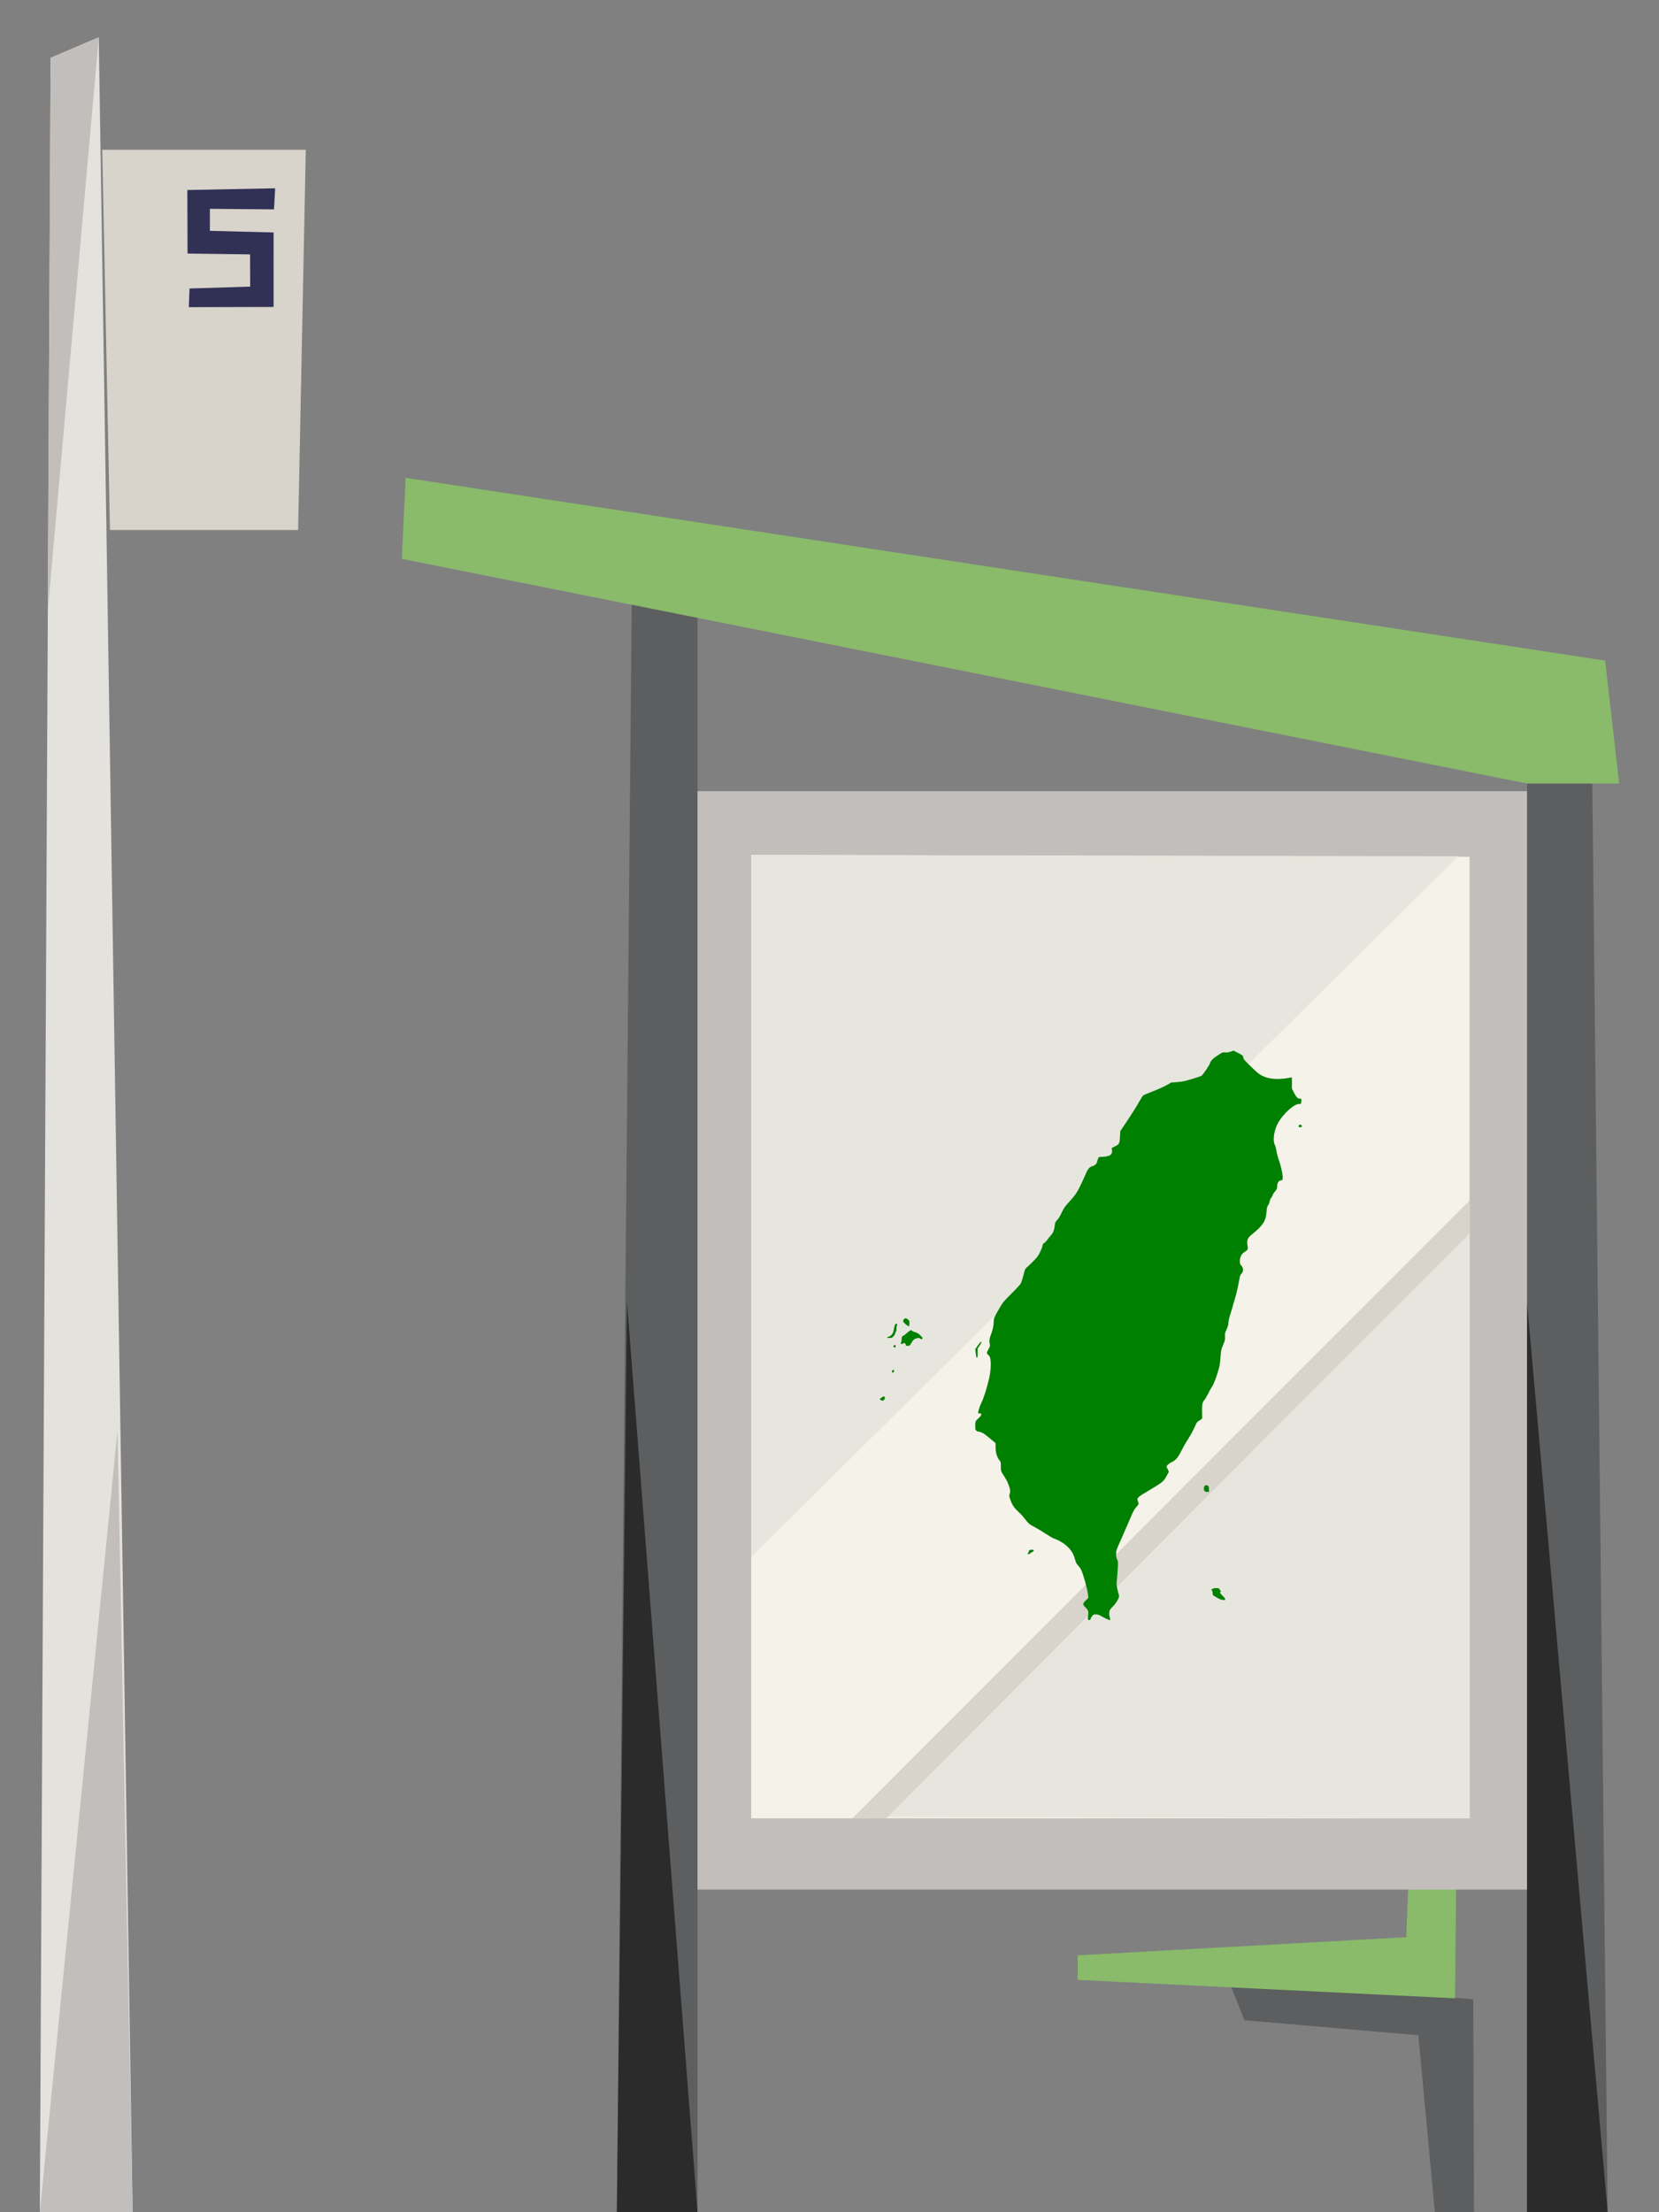 <?xml version="1.0" encoding="UTF-8" standalone="no"?>
<svg
   width="100%"
   height="100%"
   viewBox="0 0 216 288"
   version="1.1"
   xml:space="preserve"
   style="fill-rule:evenodd;clip-rule:evenodd;stroke-linejoin:round;stroke-miterlimit:1.414;"
   id="svg41"
   sodipodi:docname="transit-shelter-02-right.svg"
   inkscape:version="1.1 (c68e22c387, 2021-05-23)"
   xmlns:inkscape="http://www.inkscape.org/namespaces/inkscape"
   xmlns:sodipodi="http://sodipodi.sourceforge.net/DTD/sodipodi-0.dtd"
   xmlns="http://www.w3.org/2000/svg"
   xmlns:svg="http://www.w3.org/2000/svg"><rect x="0" y="0" width="216" height="288" fill="#808080" stroke="none"/><defs
   id="defs45" /><sodipodi:namedview
   id="namedview43"
   pagecolor="#ffffff"
   bordercolor="#666666"
   borderopacity="1.0"
   inkscape:pageshadow="2"
   inkscape:pageopacity="0.0"
   inkscape:pagecheckerboard="0"
   showgrid="false"
   inkscape:zoom="1.8055556"
   inkscape:cx="107.72308"
   inkscape:cy="144.27692"
   inkscape:window-width="1366"
   inkscape:window-height="705"
   inkscape:window-x="-8"
   inkscape:window-y="-8"
   inkscape:window-maximized="1"
   inkscape:current-layer="svg41" />
    <g
   id="transit-shelter-02-right"
   transform="matrix(0.5,0,0,0.5,-5.185,-12)">
        <g
   id="pole">
            <path
   d="M20.74,600L44.903,600L36.088,33.71L23.549,39.049L20.74,600Z"
   style="fill:rgb(228,226,220);fill-rule:nonzero;"
   id="path2" />
            <path
   d="M44.905,600L20.738,600L40.963,396.603L44.905,600Z"
   style="fill:rgb(193,190,187);fill-rule:nonzero;"
   id="path4" />
            <path
   d="M22.805,183.035L36.085,33.71L23.548,39.067L22.805,183.035Z"
   style="fill:rgb(193,190,187);fill-rule:nonzero;"
   id="path6" />
            <path
   d="M39,162L88,162L90,63L37,63L39,162Z"
   style="fill:rgb(216,211,203);fill-rule:nonzero;"
   id="path8" />
            <path
   d="M65.021,84.102L65.021,78.371L81.718,78.518L82.021,73.028L59.152,73.477L59.209,90.02L75.486,90.231L75.515,98.625L59.722,99.118L59.54,103.973L81.617,103.918L81.614,84.528"
   style="fill:rgb(49,49,86);fill-rule:nonzero;"
   id="path10" />
        </g>
        <g
   id="seat">
            <path
   d="M394.205,600L393.994,544.559L330.26,539.504L334.416,550.016L379.709,553.917L384,600L394.205,600Z"
   style="fill:rgb(92,94,95);fill-rule:nonzero;"
   id="path13" />
            <path
   d="M291,539.508L389.25,544.309L390.375,432.61L380.019,437.971L376.565,528.385L291,533.11L291,539.508Z"
   style="fill:rgb(137,187,106);fill-rule:nonzero;"
   id="path15" />
        </g>
        <g
   id="ad-panel">
            <path
   d="M408,600L429,600L425,228L408,228L408,600Z"
   style="fill:rgb(92,94,95);fill-rule:nonzero;"
   id="path18" />
            <path
   d="M171,600L192,600L192,168L175,168L171,600Z"
   style="fill:rgb(92,94,95);fill-rule:nonzero;"
   id="path20" />
            <path
   d="M192,600L171,600L173.633,363L192,600Z"
   style="fill:rgb(42,43,42);fill-rule:nonzero;"
   id="path22" />
            <path
   d="M408,600L429,600L408,363L408,600Z"
   style="fill:rgb(42,43,42);fill-rule:nonzero;"
   id="path24" />
            <rect
   x="192"
   y="230"
   width="216"
   height="286"
   style="fill:rgb(193,190,187);fill-rule:nonzero;"
   id="rect26" />
            <path
   d="M205.988,246.602L205.988,497.437L393.039,497.437L393.039,247.094L205.988,246.602Z"
   style="fill:rgb(245,243,233);fill-rule:nonzero;"
   id="path28" />
            <path
   d="M390.101,246.947L205.989,429.408L205.989,246.601L390.101,246.947Z"
   style="fill:rgb(231,230,222);fill-rule:nonzero;"
   id="path30" />
            <path
   d="M393.039,497.437L393.049,344.938L235.5,497.044L393.039,497.437Z"
   style="fill:rgb(231,230,222);fill-rule:nonzero;"
   id="path32" />
            <path
   d="M241.111,497.479L344.116,394.143L393.039,345.221L393.039,336.585L232.305,497.446L241.111,497.479Z"
   style="fill:rgb(216,211,203);fill-rule:nonzero;"
   id="path34" />
        </g>
        <g
   id="roof">
            <path
   d="M428.338,196L432,228L408,228L115,169.5L116,148.418L428.338,196Z"
   style="fill:rgb(137,187,106);fill-rule:nonzero;"
   id="path37" />
        </g>
    </g>
<g
   transform="matrix(0.006,0,0,-0.006,114.565,213.549)"
   fill="#000000"
   stroke="none"
   id="g26"
   style="fill:#008000"><path
     d="m 7610,12773 c -48,-16 -79,-20 -117,-16 -49,5 -57,3 -127,-41 -126,-78 -185,-134 -201,-189 -13,-45 -147,-245 -184,-275 -16,-13 -175,-65 -331,-107 -58,-16 -140,-29 -211,-33 l -115,-8 -110,-61 c -60,-34 -193,-93 -294,-132 -101,-39 -193,-77 -204,-85 -12,-7 -57,-78 -101,-157 -43,-79 -151,-251 -239,-382 l -160,-238 -7,-123 c -8,-149 -16,-164 -110,-209 l -69,-32 6,-46 c 13,-99 -39,-138 -193,-147 l -92,-5 -16,-33 c -8,-18 -18,-47 -21,-66 -9,-47 -47,-83 -110,-103 -69,-22 -91,-53 -169,-235 -31,-74 -87,-191 -123,-259 -57,-105 -86,-144 -190,-260 -112,-123 -129,-147 -178,-251 -35,-74 -70,-131 -98,-160 -41,-43 -43,-49 -54,-132 -12,-99 -35,-150 -96,-217 -23,-25 -54,-65 -70,-88 -16,-23 -43,-51 -61,-61 -26,-16 -33,-28 -38,-63 -3,-24 -27,-86 -53,-138 -41,-83 -61,-109 -158,-207 -61,-61 -124,-121 -139,-132 -25,-18 -33,-39 -62,-156 -19,-74 -44,-154 -55,-178 -14,-26 -92,-112 -204,-223 -172,-171 -185,-187 -257,-310 -115,-195 -129,-227 -129,-285 0,-88 -21,-192 -57,-285 -37,-92 -43,-143 -28,-222 7,-37 3,-49 -29,-106 -20,-36 -36,-72 -36,-80 0,-9 16,-31 35,-49 32,-30 36,-40 45,-114 12,-93 0,-261 -25,-370 -49,-214 -124,-452 -175,-554 -32,-64 -70,-181 -70,-217 0,-6 15,-10 33,-9 27,1 33,-3 35,-23 3,-18 -11,-37 -62,-85 -71,-66 -70,-65 -67,-209 1,-45 30,-77 68,-77 16,0 51,-11 78,-24 44,-20 83,-49 252,-192 l 43,-35 v -95 c 0,-112 29,-209 81,-274 32,-39 33,-43 33,-139 1,-94 2,-100 35,-152 83,-130 102,-166 131,-241 40,-106 45,-143 26,-197 -14,-41 -13,-48 6,-105 50,-149 79,-192 222,-325 26,-23 73,-77 105,-120 79,-103 91,-112 219,-180 61,-33 166,-96 233,-141 67,-45 144,-90 173,-100 183,-63 348,-194 415,-332 17,-35 39,-96 49,-136 15,-59 27,-81 60,-115 22,-23 52,-64 66,-92 47,-95 142,-434 152,-548 l 7,-67 -57,-55 c -69,-68 -71,-86 -11,-145 65,-64 75,-90 63,-179 -10,-87 -7,-101 25,-101 19,0 26,7 30,29 4,17 19,44 35,62 26,29 35,33 80,32 43,-1 68,-10 149,-56 87,-49 163,-79 163,-63 0,3 -7,31 -15,63 -17,63 -12,123 12,161 8,13 40,49 71,80 57,57 122,169 122,210 0,11 -5,33 -11,49 -6,15 -19,68 -29,117 -16,74 -17,103 -9,173 5,46 14,158 19,248 9,158 8,166 -13,212 -16,36 -21,66 -21,118 1,77 4,88 109,320 37,83 114,259 171,392 93,220 107,248 158,305 38,42 54,67 50,78 -4,8 -12,32 -17,52 -21,72 -13,79 235,227 302,181 321,196 379,301 27,47 51,91 55,99 4,8 -4,34 -19,62 -15,26 -27,52 -27,57 0,23 54,72 105,96 92,42 139,95 209,235 34,69 99,183 144,253 72,110 125,212 185,350 12,26 32,46 74,71 47,27 58,38 56,58 -1,13 -2,83 -3,155 -2,142 9,186 55,234 13,14 47,73 76,130 28,58 67,130 88,160 39,57 103,227 146,390 18,64 29,140 35,235 10,154 15,178 66,297 31,72 34,89 32,157 -3,69 0,83 33,156 28,60 38,99 43,155 3,48 20,118 44,191 22,64 45,140 51,170 7,30 25,93 41,140 30,91 80,312 101,441 9,62 17,84 40,108 51,53 51,125 -1,184 -25,28 -30,43 -30,83 0,107 34,170 123,223 47,28 58,53 46,111 -24,128 -7,177 92,256 237,189 306,295 318,484 6,93 10,112 34,148 15,22 27,46 27,53 0,31 23,90 44,115 13,15 26,40 30,56 3,15 21,44 40,65 46,52 56,74 56,127 0,74 36,125 88,125 11,0 23,7 26,16 20,52 -14,240 -78,426 -25,73 -49,167 -54,209 -6,44 -19,93 -33,120 -48,90 -19,304 61,458 109,209 363,440 473,429 31,-3 32,-2 39,42 9,65 3,80 -31,74 -38,-8 -79,35 -131,137 l -40,81 v 125 c 0,111 -2,124 -16,119 -41,-16 -208,-36 -297,-36 -128,0 -234,22 -332,70 -69,34 -101,60 -242,197 -147,144 -163,162 -169,201 -7,42 -8,43 -108,95 l -101,52 z"
     id="path2-3"
     style="fill:#008000" /><path
     d="m 9089,11169 c -14,-27 4,-42 41,-33 33,7 34,9 20,33 -14,27 -46,27 -61,0 z"
     id="path4-2"
     style="fill:#008000" /><path
     d="m 521,6966 c -18,-19 -21,-30 -15,-49 10,-29 110,-111 124,-102 6,3 10,32 10,64 0,55 -2,60 -34,85 -43,32 -56,33 -85,2 z"
     id="path6-7"
     style="fill:#008000" /><path
     d="m 333,6858 c -11,-14 -19,-43 -35,-133 -13,-71 -52,-119 -110,-137 -49,-15 -39,-28 22,-28 43,0 53,4 85,37 19,20 35,46 35,57 0,12 7,30 15,40 9,12 15,42 15,76 0,31 5,61 11,67 13,13 4,33 -15,33 -8,0 -18,-6 -23,-12 z"
     id="path8-4"
     style="fill:#008000" /><path
     d="m 640,6713 c -14,-9 -46,-36 -72,-60 -26,-24 -52,-43 -57,-43 -25,0 -41,-33 -41,-84 0,-28 -5,-57 -12,-64 -8,-8 -8,-15 2,-27 12,-14 15,-14 31,1 27,24 63,15 67,-18 3,-26 7,-28 46,-28 41,0 42,1 80,66 30,52 46,70 79,85 52,23 95,24 119,2 17,-16 20,-16 35,0 16,16 14,20 -36,71 -42,42 -64,56 -110,69 -32,9 -64,23 -71,32 -16,19 -30,19 -60,-2 z"
     id="path10-3"
     style="fill:#008000" /><path
     d="m 2125,6399 -57,-82 11,-84 c 6,-46 13,-88 16,-93 17,-28 25,0 25,91 v 100 l 40,59 c 39,57 50,90 31,90 -5,0 -35,-37 -66,-81 z"
     id="path12"
     style="fill:#008000" /><path
     d="m 300,6394 c -11,-12 -10,-18 4,-32 16,-16 18,-16 31,2 11,14 12,23 4,33 -15,17 -24,16 -39,-3 z"
     id="path14"
     style="fill:#008000" /><path
     d="m 272,5858 c -19,-19 -15,-48 7,-48 20,0 37,32 26,50 -8,13 -18,13 -33,-2 z"
     id="path16"
     style="fill:#008000" /><path
     d="m 48,5275 c -15,-13 -33,-25 -40,-28 -23,-8 6,-42 40,-45 22,-2 34,3 46,20 37,52 1,93 -46,53 z"
     id="path18-1"
     style="fill:#008000" /><path
     d="m 7046,3349 c -22,-32 -21,-92 2,-112 10,-10 35,-17 55,-17 h 37 v 59 c 0,62 -8,75 -51,86 -21,5 -30,2 -43,-16 z"
     id="path20-6"
     style="fill:#008000" /><path
     d="m 3248,1956 c -10,-7 -18,-22 -18,-34 0,-11 -7,-23 -16,-26 -8,-3 -12,-10 -9,-16 9,-15 41,-12 55,5 7,9 28,23 47,32 44,21 41,47 -7,50 -19,2 -43,-3 -52,-11 z"
     id="path22-0"
     style="fill:#008000" /><path
     d="m 7233,1124 c -46,-17 -51,-25 -28,-44 9,-8 15,-29 15,-56 0,-43 0,-43 69,-83 81,-47 101,-56 159,-65 40,-6 42,-5 42,18 0,16 -17,40 -55,74 -56,52 -64,69 -42,91 10,10 9,14 -5,22 -10,6 -18,16 -18,24 0,18 -7,22 -55,28 -24,4 -57,0 -82,-9 z"
     id="path24-7"
     style="fill:#008000" /></g></svg>
